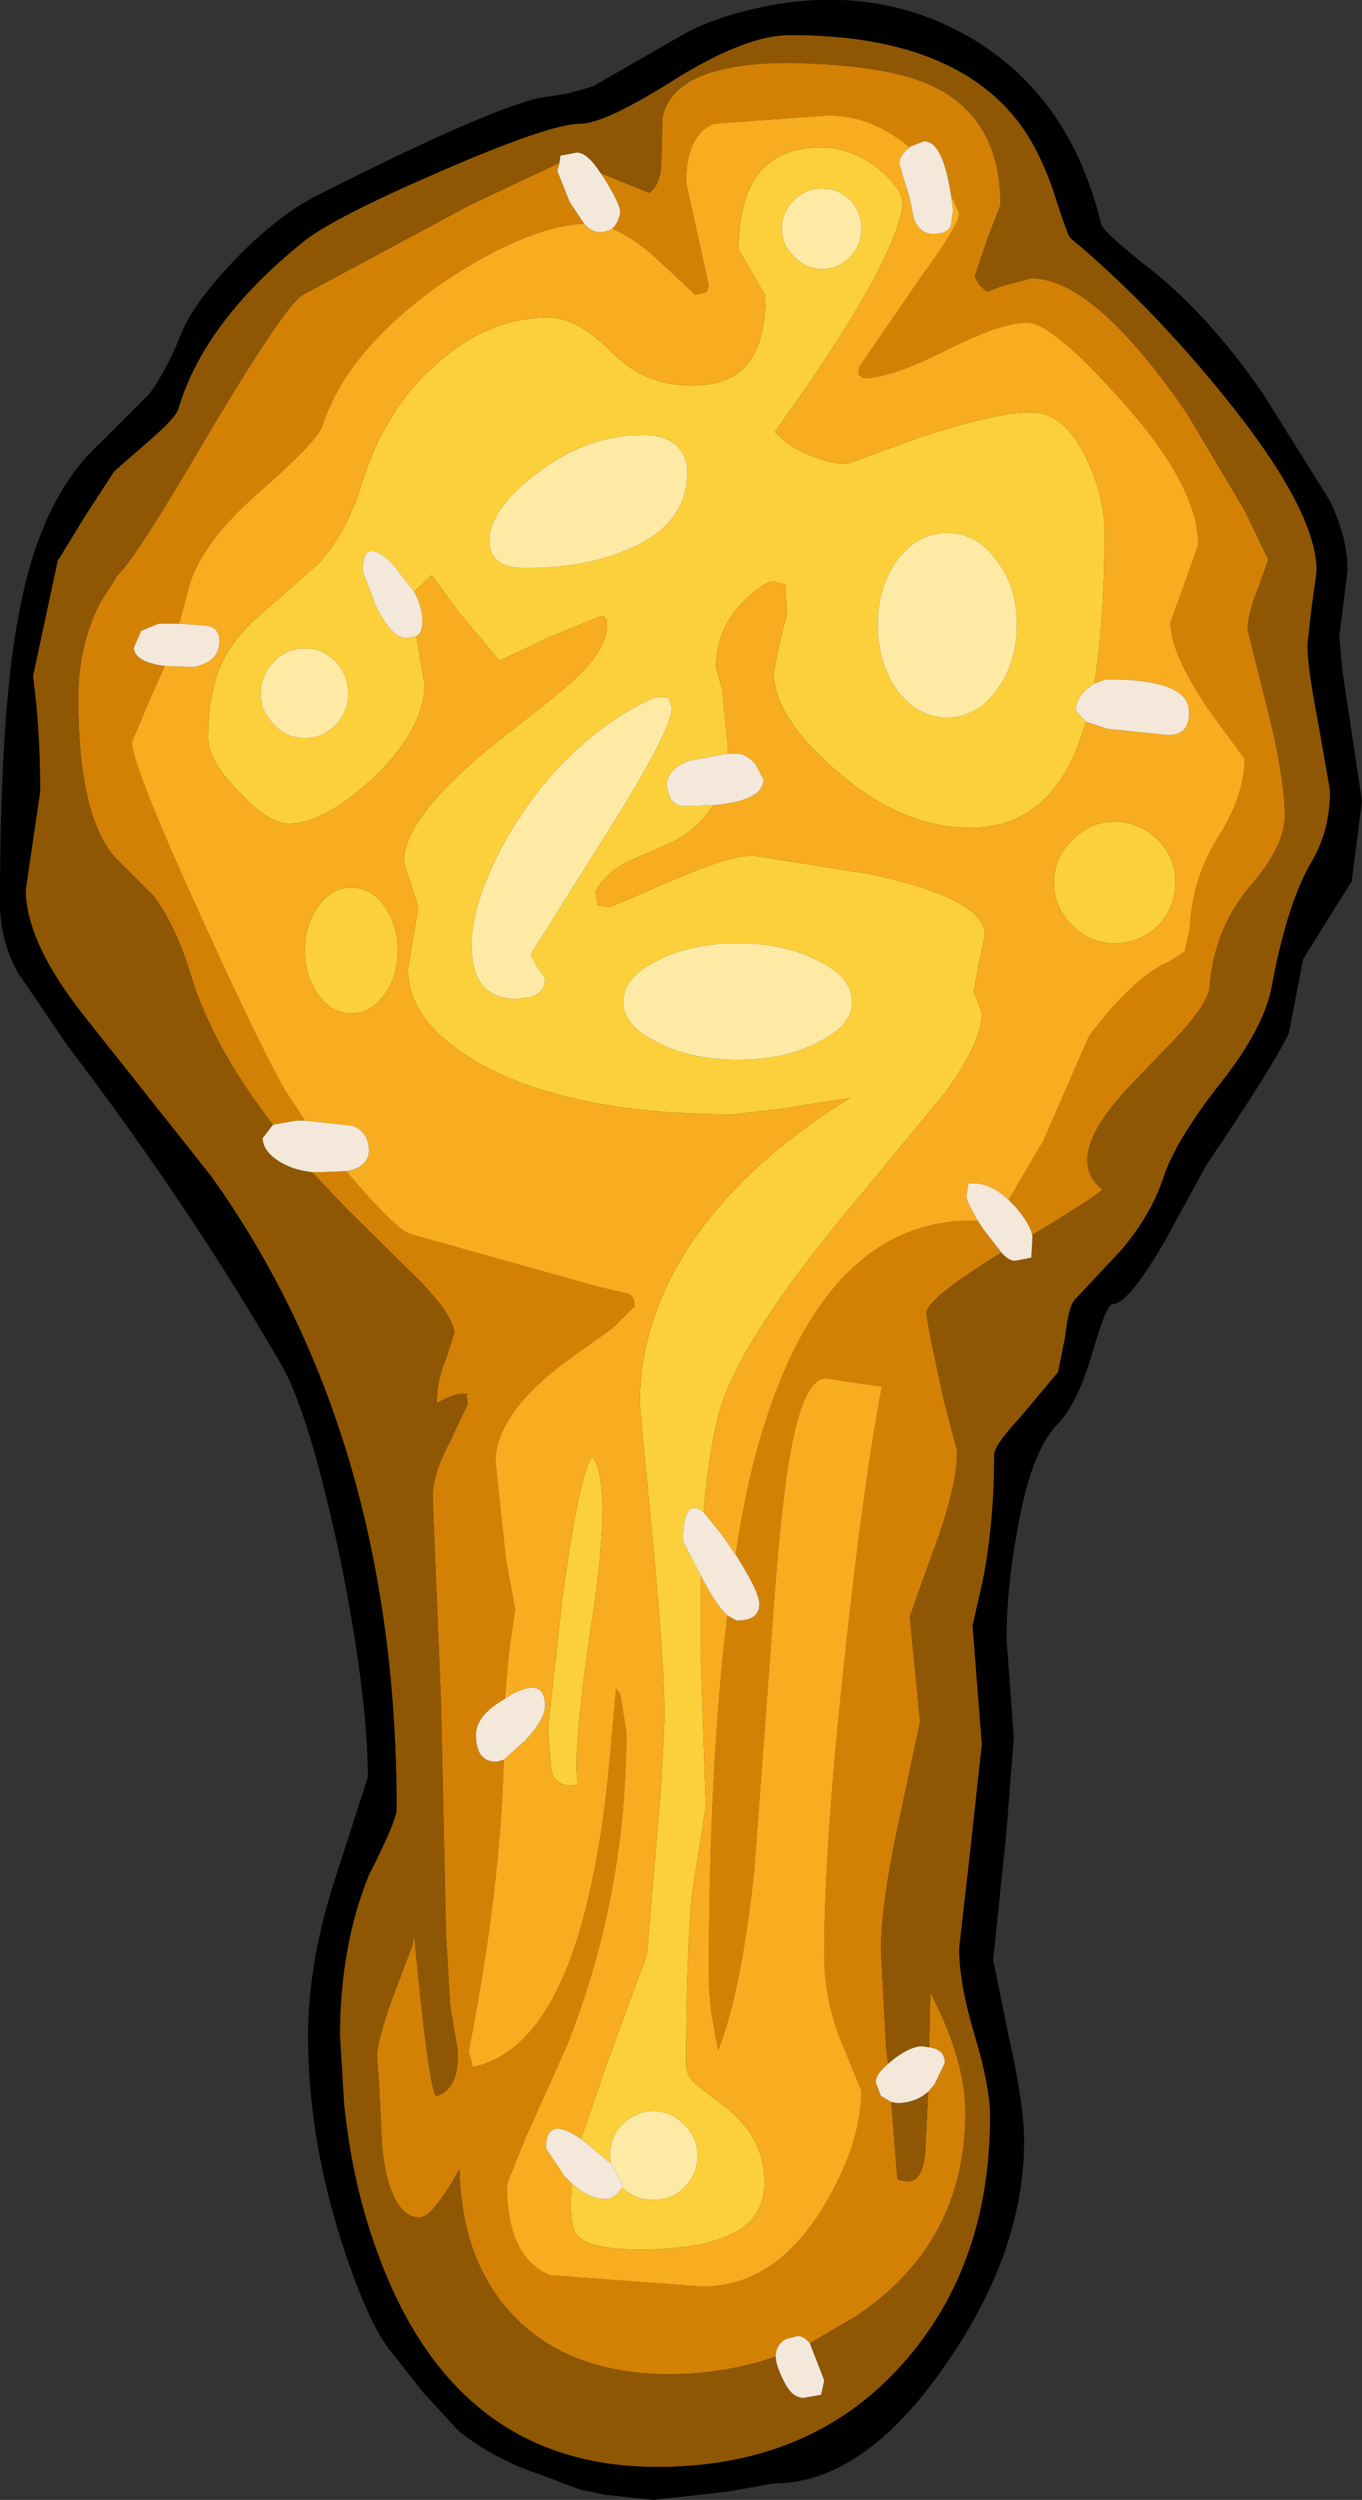 <?xml version="1.0" encoding="UTF-8" standalone="no"?>
<svg xmlns:ffdec="https://www.free-decompiler.com/flash" xmlns:xlink="http://www.w3.org/1999/xlink" ffdec:objectType="shape" height="121.25px" width="66.1px" xmlns="http://www.w3.org/2000/svg">
  <rect width="100%" height="100%" fill="#333333" stroke="none"/>
  <g transform="matrix(1.0, 0.0, 0.0, 1.0, 30.0, 60.0)">
    <path d="M-0.85 -51.6 L1.5 -50.65 Q2.1 -51.05 2.1 -52.2 L2.15 -54.3 Q2.7 -56.95 8.35 -56.95 13.2 -56.85 15.3 -55.8 18.55 -54.25 18.55 -50.05 L17.95 -48.5 17.3 -46.6 17.55 -46.15 17.9 -45.85 18.7 -46.15 20.05 -46.5 Q23.1 -46.5 27.6 -39.95 L30.4 -35.25 31.55 -32.85 31.05 -31.45 Q30.55 -30.25 30.55 -29.45 L31.45 -25.85 Q32.35 -22.35 32.35 -20.4 32.35 -18.95 30.65 -17.0 28.9 -14.9 28.7 -12.1 28.6 -11.35 27.3 -9.9 L24.8 -7.3 Q21.55 -3.85 23.5 -2.3 23.15 -1.95 20.1 -0.1 19.95 -0.7 19.25 -1.5 L18.95 -1.8 20.65 -4.7 22.85 -9.75 Q25.05 -12.65 26.8 -13.4 L27.5 -13.85 27.75 -15.0 Q27.85 -17.4 29.15 -19.45 30.4 -21.45 30.4 -23.2 L28.6 -25.65 Q26.8 -28.35 26.8 -29.8 L28.15 -33.55 Q28.15 -36.45 24.4 -40.6 21.05 -44.35 19.85 -44.35 18.55 -44.35 15.9 -43.0 13.2 -41.65 11.9 -41.65 L11.65 -41.85 11.7 -42.2 14.65 -46.5 Q16.55 -49.1 16.55 -49.65 L16.15 -50.55 Q15.75 -53.15 14.85 -53.15 L14.2 -52.9 14.15 -52.85 Q12.3 -54.4 10.2 -54.4 L4.65 -54.0 Q3.3 -53.45 3.3 -51.15 L4.4 -46.15 4.3 -45.85 4.2 -45.8 3.75 -45.7 1.65 -47.65 Q0.6 -48.55 -0.3 -48.9 0.0 -49.15 0.1 -49.7 0.1 -50.1 -0.65 -51.3 L-0.85 -51.6 M18.6 0.75 Q14.95 3.0 14.95 3.7 L15.15 4.85 15.75 7.7 16.35 10.0 16.45 10.35 Q16.45 12.15 15.3 15.2 L14.15 18.4 14.65 23.5 13.75 27.75 Q12.75 32.25 12.75 34.6 L13.0 39.25 13.1 40.1 Q12.5 40.6 12.5 41.0 L12.75 41.65 13.25 41.95 13.55 45.7 13.65 45.75 14.1 45.8 Q14.75 45.8 14.9 44.45 L15.05 41.45 15.35 41.1 15.85 40.05 Q15.85 39.4 15.1 39.3 L15.15 36.65 Q16.85 39.9 16.85 42.45 16.85 48.85 11.45 52.4 L9.3 53.65 Q9.0 53.3 8.7 53.3 L8.15 53.45 Q7.65 53.7 7.65 54.3 5.15 55.15 2.5 55.15 -2.25 55.15 -4.95 52.45 -7.6 49.8 -7.7 45.2 -9.0 47.55 -9.65 47.55 -10.5 47.55 -11.0 46.25 -11.45 45.1 -11.5 43.2 L-11.6 41.05 -11.7 39.75 Q-11.7 39.0 -10.95 36.9 L-10.0 34.4 -9.9 33.9 Q-9.2 41.2 -8.85 41.65 L-8.75 41.65 Q-7.65 41.2 -7.8 39.35 L-8.15 37.3 -8.35 33.85 -8.6 22.45 -9.0 12.65 Q-9.0 11.45 -8.15 9.9 L-7.3 8.1 -7.35 7.65 Q-7.1 7.6 -7.55 7.6 -8.0 7.6 -8.8 8.05 -8.8 6.95 -8.35 5.9 L-7.95 4.65 Q-7.95 3.9 -9.55 2.2 L-13.3 -1.5 -14.85 -3.15 -14.45 -3.15 -13.2 -3.2 -12.95 -2.9 Q-10.75 -0.35 -10.1 -0.15 L-1.0 2.4 0.5 2.75 Q0.8 2.9 0.8 3.35 L-0.25 4.4 -2.55 6.05 Q-5.95 8.6 -5.95 10.9 L-5.45 15.6 -5.0 18.05 -5.3 20.15 -5.5 22.4 Q-6.9 23.2 -6.9 24.15 -6.9 25.45 -5.9 25.45 L-5.55 25.35 Q-5.7 31.55 -7.25 39.5 L-7.05 40.25 Q-2.95 39.4 -1.25 31.15 -0.7 28.6 -0.4 25.2 L-0.1 21.9 0.1 22.15 0.4 24.0 Q0.4 31.95 -2.5 39.25 L-4.5 43.7 -5.4 45.95 Q-5.4 49.5 -3.3 50.35 L4.1 50.9 Q7.6 50.9 9.95 47.05 11.8 44.0 11.8 41.4 L10.9 39.2 Q10.0 37.1 10.0 34.8 10.0 29.5 11.0 20.35 11.9 11.95 12.8 7.25 L11.35 7.05 10.1 6.85 Q8.95 6.85 8.3 10.8 7.85 13.4 7.4 20.0 L6.6 30.8 Q5.95 36.7 4.85 39.45 L4.5 37.5 4.4 36.25 Q4.4 25.65 5.3 18.35 L5.75 18.6 Q6.85 18.6 6.85 17.8 6.85 17.2 5.7 15.4 6.1 12.75 6.65 10.65 9.7 -0.8 17.2 -0.8 L17.45 -0.8 17.75 -0.35 18.6 0.75 M-16.75 -5.45 Q-19.65 -9.2 -20.7 -12.6 -21.45 -15.1 -22.55 -16.55 L-24.35 -18.35 Q-26.2 -20.3 -26.2 -26.2 -26.2 -28.65 -25.15 -30.75 L-24.35 -32.0 -24.35 -32.05 Q-23.55 -32.7 -20.15 -38.5 -16.15 -45.25 -15.3 -45.7 L-7.2 -50.05 -2.85 -52.1 -2.95 -51.7 -2.35 -50.2 -1.65 -49.15 Q-4.45 -49.0 -8.5 -46.3 -13.15 -43.05 -14.35 -39.35 -14.55 -38.65 -17.45 -36.1 -20.3 -33.6 -20.85 -31.45 L-21.3 -29.75 -22.3 -29.75 -23.15 -29.4 -23.5 -28.6 Q-23.5 -27.9 -22.0 -27.7 L-22.65 -26.25 -23.6 -24.0 Q-23.6 -22.9 -20.25 -15.55 -17.2 -8.85 -16.15 -7.1 L-15.2 -5.65 -15.6 -5.65 -16.75 -5.45" fill="#d38105" fill-rule="evenodd" stroke="none"/>
    <path d="M2.75 -56.15 Q6.2 -58.3 8.35 -58.3 16.4 -58.3 19.6 -53.85 20.55 -52.5 21.2 -50.5 21.8 -48.6 21.95 -48.45 25.75 -45.3 29.4 -40.8 33.9 -35.25 33.9 -32.3 L33.65 -30.5 33.45 -28.7 Q33.45 -27.65 34.0 -24.8 L34.55 -21.65 Q34.55 -19.7 33.65 -18.2 32.45 -16.15 31.7 -12.05 31.3 -10.1 29.3 -7.55 27.05 -4.7 26.45 -2.85 25.85 -1.05 24.4 0.65 L22.15 3.05 Q21.85 3.4 21.7 4.8 L21.35 6.55 19.55 8.7 Q18.25 10.1 18.25 10.55 18.25 13.85 17.7 16.65 L17.2 18.85 17.65 24.6 17.1 29.65 16.55 34.5 Q16.55 36.2 17.3 38.7 18.05 41.2 18.05 42.65 18.05 49.85 13.85 54.6 9.4 59.65 1.9 59.65 -7.95 59.65 -11.7 49.2 -12.9 45.95 -13.3 42.05 L-13.5 38.75 Q-13.5 34.4 -12.1 30.95 -10.75 28.3 -10.75 27.75 -10.75 9.65 -19.75 -2.95 L-25.9 -10.7 Q-28.75 -14.3 -28.75 -16.85 L-28.05 -21.6 Q-28.05 -24.65 -28.4 -27.2 L-27.2 -32.8 -25.85 -35.0 -24.45 -37.15 -22.9 -38.5 Q-21.5 -39.7 -21.35 -40.15 -20.1 -44.4 -15.25 -48.3 -13.8 -49.45 -8.6 -51.7 -3.3 -54.0 -1.85 -54.0 -0.65 -54.0 2.75 -56.15 M20.1 -0.1 Q23.15 -1.95 23.5 -2.3 21.55 -3.85 24.8 -7.3 L27.3 -9.9 Q28.6 -11.35 28.7 -12.1 28.9 -14.9 30.65 -17.0 32.35 -18.95 32.35 -20.4 32.35 -22.35 31.45 -25.85 L30.55 -29.45 Q30.55 -30.25 31.05 -31.45 L31.55 -32.85 30.4 -35.25 27.6 -39.95 Q23.1 -46.5 20.05 -46.5 L18.7 -46.15 17.9 -45.85 17.55 -46.15 17.3 -46.6 17.95 -48.5 18.55 -50.05 Q18.55 -54.25 15.3 -55.8 13.2 -56.85 8.35 -56.95 2.7 -56.95 2.15 -54.3 L2.1 -52.2 Q2.1 -51.05 1.5 -50.65 L-0.85 -51.6 Q-1.5 -52.6 -2.0 -52.6 L-2.8 -52.45 -2.85 -52.1 -7.2 -50.05 -15.3 -45.7 Q-16.15 -45.25 -20.15 -38.5 -23.55 -32.7 -24.35 -32.05 L-24.35 -32.0 -25.15 -30.75 Q-26.2 -28.65 -26.2 -26.2 -26.2 -20.3 -24.35 -18.35 L-22.55 -16.55 Q-21.45 -15.1 -20.7 -12.6 -19.65 -9.2 -16.75 -5.45 L-17.25 -4.8 Q-17.25 -4.2 -16.5 -3.7 -15.8 -3.25 -14.85 -3.15 L-13.3 -1.5 -9.55 2.2 Q-7.95 3.9 -7.95 4.65 L-8.35 5.9 Q-8.8 6.95 -8.8 8.05 -8.0 7.6 -7.55 7.6 -7.1 7.6 -7.35 7.65 L-7.3 8.1 -8.15 9.9 Q-9.0 11.45 -9.0 12.65 L-8.6 22.45 -8.35 33.85 -8.15 37.3 -7.8 39.35 Q-7.65 41.2 -8.75 41.65 L-8.85 41.65 Q-9.2 41.2 -9.9 33.9 L-10.0 34.4 -10.95 36.9 Q-11.7 39.0 -11.7 39.75 L-11.6 41.05 -11.5 43.2 Q-11.45 45.1 -11.0 46.25 -10.5 47.55 -9.65 47.55 -9.0 47.55 -7.7 45.2 -7.6 49.8 -4.95 52.45 -2.25 55.15 2.5 55.15 5.15 55.15 7.65 54.3 7.65 54.7 8.0 55.4 8.4 56.3 9.0 56.3 L9.85 56.15 10.0 55.45 9.3 53.65 11.45 52.4 Q16.85 48.85 16.85 42.45 16.85 39.9 15.15 36.65 L15.1 39.3 14.75 39.25 Q14.2 39.25 13.4 39.85 L13.1 40.1 13.0 39.25 12.75 34.6 Q12.75 32.25 13.75 27.75 L14.65 23.5 14.15 18.4 15.3 15.2 Q16.45 12.15 16.45 10.35 L16.35 10.0 15.75 7.7 15.15 4.85 14.95 3.7 Q14.95 3.0 18.6 0.75 18.95 1.15 19.25 1.15 L20.05 1.0 20.1 0.1 20.1 -0.1 M15.05 41.45 L14.9 44.45 Q14.75 45.8 14.1 45.8 L13.65 45.75 13.55 45.7 13.25 41.95 13.55 42.0 Q14.4 42.0 15.05 41.45" fill="#8f5703" fill-rule="evenodd" stroke="none"/>
    <path d="M9.9 -50.85 Q9.1 -50.85 8.55 -50.3 7.95 -49.75 7.95 -48.9 7.95 -48.1 8.55 -47.55 9.1 -46.95 9.9 -46.95 10.7 -46.95 11.25 -47.55 11.8 -48.1 11.8 -48.9 11.8 -49.75 11.25 -50.3 10.7 -50.85 9.9 -50.85 M-9.8 -29.15 L-9.4 -26.8 Q-9.4 -24.65 -11.9 -22.25 -14.3 -20.05 -16.0 -20.05 -16.95 -20.05 -18.4 -21.6 -19.9 -23.1 -19.9 -24.2 -19.9 -26.65 -19.05 -28.2 -18.45 -29.3 -17.0 -30.5 L-14.55 -32.65 Q-13.2 -34.15 -12.5 -36.35 -11.35 -40.2 -8.7 -42.45 -6.25 -44.6 -3.35 -44.6 -2.0 -44.6 -0.35 -42.95 1.25 -41.3 3.55 -41.3 5.3 -41.3 6.15 -42.2 7.15 -43.25 7.15 -45.65 L5.85 -47.9 Q5.85 -52.85 9.85 -52.85 11.25 -52.85 12.6 -51.85 13.8 -50.85 13.8 -50.15 13.8 -49.15 12.45 -46.55 10.75 -43.4 7.6 -39.05 8.35 -38.25 9.5 -37.85 10.35 -37.5 11.1 -37.5 L14.55 -38.75 Q18.3 -40.0 20.05 -40.0 21.65 -40.0 22.7 -37.8 23.6 -35.95 23.6 -34.2 23.6 -29.8 23.1 -26.85 L22.65 -26.5 Q22.2 -26.0 22.2 -25.55 L22.7 -25.0 22.55 -24.5 Q21.05 -19.85 17.1 -19.85 13.75 -19.85 10.55 -22.65 7.55 -25.25 7.55 -27.4 L7.9 -29.1 8.2 -30.25 8.1 -31.65 7.55 -31.8 Q7.1 -31.8 6.1 -30.85 4.75 -29.5 4.75 -27.6 L5.05 -26.55 5.3 -24.0 5.3 -23.45 3.45 -23.1 Q2.35 -22.7 2.35 -21.85 L2.55 -21.25 Q2.8 -20.9 3.25 -20.9 L4.6 -20.95 Q3.9 -19.8 2.6 -19.15 L0.45 -18.2 Q-0.7 -17.6 -1.1 -16.75 L-1.0 -16.1 -0.4 -16.0 2.75 -17.35 Q5.4 -18.5 6.55 -18.5 L12.25 -17.6 Q17.8 -16.4 17.8 -14.65 L17.5 -13.25 17.25 -11.9 17.45 -11.4 17.65 -10.85 Q17.65 -9.5 15.9 -7.05 L11.9 -2.2 Q5.75 5.05 4.85 8.7 4.35 10.75 4.15 13.35 3.15 12.55 3.15 14.75 L4.0 16.4 4.0 20.0 4.25 27.6 3.6 31.75 Q3.3 34.65 3.3 40.2 3.3 40.7 3.9 41.2 L5.2 42.2 Q7.1 43.65 7.1 45.85 7.1 47.65 5.4 48.4 3.95 49.1 1.0 49.1 -1.3 49.1 -1.95 48.45 -2.3 48.1 -2.3 46.85 L-2.25 45.9 Q-1.4 46.65 -0.65 46.65 -0.25 46.65 0.0 46.35 L0.2 46.1 Q0.85 46.7 1.7 46.7 2.6 46.7 3.2 46.1 3.85 45.45 3.85 44.55 3.85 43.65 3.2 43.05 2.6 42.4 1.7 42.4 0.85 42.4 0.2 43.05 -0.4 43.65 -0.4 44.55 L-0.35 44.95 -1.65 43.85 -1.8 43.75 -0.55 40.1 1.4 34.8 2.1 26.5 2.25 23.25 Q2.25 20.6 1.65 14.45 L1.05 8.1 Q1.05 4.2 3.35 0.6 5.95 -3.45 11.25 -6.75 L8.1 -6.25 5.6 -5.95 Q-2.2 -5.95 -6.6 -8.35 -10.2 -10.35 -10.2 -13.0 L-9.95 -14.5 -9.7 -16.0 -10.05 -17.1 -10.4 -18.2 Q-10.4 -20.5 -5.45 -24.35 -2.8 -26.4 -2.05 -27.1 -0.55 -28.55 -0.55 -29.6 L-0.55 -29.95 -0.75 -30.15 -3.35 -29.1 -5.75 -27.95 -7.65 -30.2 -9.05 -32.1 -9.9 -31.3 -10.95 -32.65 Q-12.4 -34.05 -12.4 -32.3 L-11.75 -30.6 Q-11.0 -29.05 -10.25 -29.05 L-9.8 -29.15 M19.35 -29.7 Q19.35 -31.55 18.35 -32.85 17.4 -34.15 15.95 -34.15 14.55 -34.15 13.55 -32.85 12.6 -31.55 12.6 -29.7 12.6 -27.85 13.55 -26.5 14.55 -25.2 15.95 -25.2 17.4 -25.2 18.35 -26.5 19.35 -27.85 19.35 -29.7 M2.6 -25.65 L2.5 -26.0 2.45 -26.15 1.85 -26.2 Q-0.8 -25.05 -3.1 -22.55 -5.1 -20.3 -6.25 -17.65 -7.35 -15.1 -7.05 -13.35 -6.75 -11.55 -4.9 -11.55 L-4.25 -11.65 Q-3.55 -11.85 -3.55 -12.55 L-3.9 -13.05 -4.25 -13.7 -0.8 -19.2 Q2.6 -24.55 2.6 -25.65 M2.75 -38.45 Q2.2 -38.9 1.2 -38.9 -1.55 -38.9 -4.0 -37.0 -6.25 -35.25 -6.25 -33.8 -6.25 -32.45 -4.55 -32.45 -1.45 -32.45 0.7 -33.45 3.35 -34.65 3.35 -37.1 3.35 -37.95 2.75 -38.45 M9.7 -13.4 Q8.1 -14.25 5.8 -14.25 3.5 -14.25 1.9 -13.4 0.25 -12.6 0.25 -11.4 0.25 -10.25 1.9 -9.45 3.5 -8.6 5.8 -8.6 8.1 -8.6 9.7 -9.45 11.35 -10.25 11.35 -11.4 11.35 -12.6 9.7 -13.4 M22.05 -19.25 Q22.9 -20.15 24.1 -20.15 25.3 -20.15 26.2 -19.25 27.05 -18.4 27.05 -17.2 27.05 -16.0 26.2 -15.1 25.3 -14.25 24.1 -14.25 22.9 -14.25 22.05 -15.1 21.15 -16.0 21.15 -17.2 21.15 -18.4 22.05 -19.25 M-15.2 -28.55 Q-16.1 -28.55 -16.7 -27.9 -17.35 -27.25 -17.35 -26.35 -17.35 -25.5 -16.7 -24.85 -16.1 -24.2 -15.2 -24.2 -14.35 -24.2 -13.7 -24.85 -13.1 -25.5 -13.1 -26.35 -13.1 -27.25 -13.7 -27.9 -14.35 -28.55 -15.2 -28.55 M-15.2 -13.9 Q-15.2 -15.15 -14.55 -16.05 -13.9 -16.95 -12.95 -16.95 -12.0 -16.95 -11.35 -16.05 -10.7 -15.15 -10.7 -13.9 -10.7 -12.65 -11.35 -11.75 -12.0 -10.85 -12.95 -10.85 -13.9 -10.85 -14.55 -11.75 -15.2 -12.65 -15.2 -13.9 M-3.4 23.8 L-2.7 17.45 Q-1.85 11.3 -1.25 10.65 -0.3 11.95 -1.2 18.1 -2.25 24.95 -1.95 26.55 L-2.3 26.6 Q-3.05 26.6 -3.25 25.85 L-3.4 23.8" fill="#fcd03a" fill-rule="evenodd" stroke="none"/>
    <path d="M9.9 -50.85 Q10.7 -50.85 11.25 -50.3 11.8 -49.75 11.8 -48.9 11.8 -48.1 11.25 -47.55 10.7 -46.95 9.9 -46.95 9.1 -46.95 8.55 -47.55 7.95 -48.1 7.95 -48.9 7.95 -49.75 8.55 -50.3 9.1 -50.85 9.9 -50.85 M2.75 -38.45 Q3.35 -37.95 3.35 -37.1 3.35 -34.65 0.7 -33.45 -1.45 -32.45 -4.55 -32.45 -6.25 -32.45 -6.25 -33.8 -6.25 -35.25 -4.0 -37.0 -1.55 -38.9 1.2 -38.9 2.2 -38.9 2.75 -38.45 M2.6 -25.65 Q2.6 -24.55 -0.8 -19.2 L-4.25 -13.7 -3.9 -13.05 -3.55 -12.55 Q-3.55 -11.85 -4.25 -11.65 L-4.9 -11.55 Q-6.75 -11.55 -7.05 -13.35 -7.35 -15.1 -6.25 -17.65 -5.1 -20.3 -3.1 -22.55 -0.8 -25.05 1.85 -26.2 L2.45 -26.15 2.5 -26.0 2.6 -25.65 M19.35 -29.7 Q19.35 -27.85 18.35 -26.5 17.4 -25.2 15.95 -25.2 14.55 -25.2 13.55 -26.5 12.6 -27.85 12.6 -29.7 12.6 -31.55 13.55 -32.85 14.55 -34.15 15.95 -34.15 17.4 -34.15 18.35 -32.85 19.35 -31.55 19.35 -29.7 M9.7 -13.4 Q11.35 -12.6 11.35 -11.4 11.35 -10.25 9.7 -9.45 8.1 -8.6 5.8 -8.6 3.5 -8.6 1.9 -9.45 0.25 -10.25 0.25 -11.4 0.25 -12.6 1.9 -13.4 3.5 -14.25 5.8 -14.25 8.1 -14.25 9.7 -13.4 M-0.35 44.95 L-0.4 44.55 Q-0.4 43.65 0.2 43.05 0.85 42.4 1.7 42.4 2.6 42.4 3.2 43.05 3.85 43.65 3.85 44.55 3.85 45.45 3.2 46.1 2.6 46.7 1.7 46.7 0.85 46.7 0.2 46.1 L0.2 45.9 -0.35 44.95 M-15.2 -28.55 Q-14.35 -28.55 -13.7 -27.9 -13.1 -27.25 -13.1 -26.35 -13.1 -25.5 -13.7 -24.85 -14.35 -24.2 -15.2 -24.2 -16.1 -24.2 -16.7 -24.85 -17.35 -25.5 -17.35 -26.35 -17.35 -27.25 -16.7 -27.9 -16.1 -28.55 -15.2 -28.55" fill="#feeaa5" fill-rule="evenodd" stroke="none"/>
    <path d="M2.75 -56.15 Q-0.65 -54.0 -1.85 -54.0 -3.3 -54.0 -8.6 -51.7 -13.8 -49.45 -15.25 -48.3 -20.1 -44.4 -21.35 -40.15 -21.5 -39.7 -22.9 -38.5 L-24.45 -37.15 -25.85 -35.0 -27.2 -32.8 -28.4 -27.2 Q-28.05 -24.65 -28.05 -21.6 L-28.75 -16.85 Q-28.75 -14.3 -25.9 -10.7 L-19.75 -2.95 Q-10.75 9.65 -10.75 27.75 -10.75 28.3 -12.1 30.95 -13.5 34.4 -13.5 38.75 L-13.3 42.05 Q-12.9 45.95 -11.7 49.2 -7.95 59.65 1.9 59.65 9.4 59.65 13.85 54.6 18.05 49.85 18.05 42.65 18.05 41.2 17.3 38.7 16.55 36.2 16.55 34.5 L17.1 29.65 17.65 24.6 17.2 18.85 17.7 16.65 Q18.25 13.85 18.25 10.55 18.25 10.1 19.55 8.7 L21.35 6.55 21.7 4.8 Q21.85 3.4 22.15 3.05 L24.4 0.65 Q25.85 -1.05 26.45 -2.85 27.05 -4.7 29.3 -7.55 31.3 -10.1 31.7 -12.05 32.45 -16.15 33.65 -18.2 34.55 -19.7 34.55 -21.65 L34.0 -24.8 Q33.45 -27.65 33.45 -28.7 L33.65 -30.5 33.9 -32.3 Q33.9 -35.25 29.4 -40.8 25.75 -45.3 21.95 -48.45 21.8 -48.6 21.2 -50.5 20.55 -52.5 19.6 -53.85 16.4 -58.3 8.35 -58.3 6.2 -58.3 2.75 -56.15 M7.45 -59.75 Q12.7 -60.7 17.05 -58.2 21.95 -55.35 23.45 -49.1 23.65 -48.65 25.95 -46.85 28.7 -44.65 31.3 -40.9 L34.55 -35.7 Q35.4 -33.9 35.4 -32.35 L35.2 -30.75 35.0 -29.15 35.15 -27.45 36.1 -21.15 35.6 -17.25 33.25 -13.5 32.55 -9.9 Q31.9 -8.45 28.55 -3.5 L26.5 0.25 Q24.75 3.25 24.0 3.25 23.7 3.25 23.05 5.5 22.3 8.1 21.3 9.1 20.0 10.45 19.35 14.35 18.85 17.05 18.85 19.5 L19.2 24.25 18.85 28.8 18.2 35.05 18.95 38.75 Q19.7 42.05 19.7 43.85 19.7 49.25 15.85 54.75 11.9 60.45 7.55 60.45 L5.3 60.85 1.7 61.25 -0.65 61.0 -1.85 60.75 -3.7 60.05 Q-6.0 59.3 -7.75 57.9 L-9.45 56.05 -11.15 53.9 Q-12.25 52.4 -13.45 48.65 -15.05 43.6 -15.05 38.75 -15.05 35.0 -13.6 30.7 L-12.15 26.2 Q-12.15 22.15 -13.55 15.3 -15.05 8.35 -16.4 6.1 -20.8 -1.5 -26.7 -9.25 L-29.15 -12.85 Q-30.0 -14.4 -30.0 -16.2 -30.0 -25.9 -29.0 -30.65 -27.95 -35.95 -25.15 -38.5 L-22.75 -40.9 Q-21.9 -42.05 -21.15 -43.95 -20.55 -45.35 -18.65 -47.35 -16.55 -49.55 -14.55 -50.55 -6.55 -54.6 -3.85 -55.25 L-2.5 -55.45 -1.25 -55.8 2.85 -58.15 Q4.55 -59.2 7.45 -59.75" fill="#000000" fill-rule="evenodd" stroke="none"/>
    <path d="M-0.3 -48.9 Q0.6 -48.55 1.65 -47.65 L3.75 -45.7 4.2 -45.8 4.3 -45.85 4.4 -46.15 3.3 -51.15 Q3.3 -53.45 4.65 -54.0 L10.2 -54.4 Q12.3 -54.4 14.15 -52.85 13.65 -52.5 13.65 -52.05 L13.9 -51.2 14.15 -50.4 14.35 -49.4 Q14.65 -48.65 15.3 -48.65 15.95 -48.65 16.15 -49.05 L16.25 -49.8 16.15 -50.55 16.55 -49.65 Q16.55 -49.1 14.65 -46.5 L11.7 -42.2 11.65 -41.85 11.9 -41.65 Q13.2 -41.65 15.9 -43.0 18.55 -44.35 19.85 -44.35 21.05 -44.35 24.4 -40.6 28.15 -36.45 28.15 -33.55 L26.8 -29.8 Q26.8 -28.35 28.6 -25.65 L30.4 -23.2 Q30.4 -21.45 29.15 -19.45 27.85 -17.4 27.75 -15.0 L27.5 -13.85 26.8 -13.4 Q25.05 -12.65 22.85 -9.75 L20.65 -4.7 18.95 -1.8 Q18.0 -2.7 17.0 -2.6 L16.9 -1.95 Q16.9 -1.75 17.45 -0.8 L17.2 -0.8 Q9.7 -0.8 6.65 10.65 6.1 12.75 5.7 15.4 L5.0 14.4 4.15 13.35 Q4.35 10.75 4.85 8.7 5.75 5.05 11.9 -2.2 L15.9 -7.05 Q17.65 -9.5 17.65 -10.85 L17.45 -11.4 17.25 -11.9 17.5 -13.25 17.8 -14.65 Q17.8 -16.4 12.25 -17.6 L6.55 -18.5 Q5.4 -18.5 2.75 -17.35 L-0.4 -16.0 -1.0 -16.1 -1.1 -16.75 Q-0.7 -17.6 0.45 -18.2 L2.6 -19.15 Q3.9 -19.8 4.6 -20.95 7.05 -21.15 7.05 -22.2 L6.65 -22.95 Q6.2 -23.45 5.75 -23.45 L5.3 -23.45 5.3 -24.0 5.05 -26.55 4.75 -27.6 Q4.75 -29.5 6.1 -30.85 7.1 -31.8 7.55 -31.8 L8.1 -31.65 8.2 -30.25 7.9 -29.1 7.55 -27.4 Q7.55 -25.25 10.55 -22.65 13.75 -19.85 17.1 -19.85 21.05 -19.85 22.55 -24.5 L22.7 -25.0 23.75 -24.65 26.7 -24.35 Q27.75 -24.35 27.7 -25.5 27.7 -27.05 23.7 -27.05 L23.1 -26.85 Q23.6 -29.8 23.6 -34.2 23.6 -35.95 22.7 -37.8 21.65 -40.0 20.05 -40.0 18.3 -40.0 14.55 -38.75 L11.1 -37.5 Q10.35 -37.5 9.5 -37.85 8.35 -38.25 7.6 -39.05 10.75 -43.4 12.45 -46.55 13.8 -49.15 13.8 -50.15 13.8 -50.85 12.6 -51.85 11.25 -52.85 9.85 -52.85 5.85 -52.85 5.85 -47.9 L7.15 -45.65 Q7.15 -43.25 6.15 -42.2 5.3 -41.3 3.55 -41.3 1.25 -41.3 -0.35 -42.95 -2.0 -44.6 -3.35 -44.6 -6.25 -44.6 -8.7 -42.45 -11.35 -40.2 -12.5 -36.35 -13.2 -34.15 -14.55 -32.65 L-17.0 -30.5 Q-18.45 -29.3 -19.05 -28.2 -19.9 -26.65 -19.9 -24.2 -19.9 -23.1 -18.4 -21.6 -16.95 -20.05 -16.0 -20.05 -14.3 -20.05 -11.9 -22.25 -9.4 -24.65 -9.4 -26.8 L-9.8 -29.15 Q-9.5 -29.3 -9.5 -29.85 -9.5 -30.55 -9.9 -31.3 L-9.05 -32.1 -7.65 -30.2 -5.75 -27.95 -3.35 -29.1 -0.75 -30.15 -0.55 -29.95 -0.55 -29.6 Q-0.55 -28.55 -2.05 -27.1 -2.8 -26.4 -5.45 -24.35 -10.4 -20.5 -10.4 -18.2 L-10.05 -17.1 -9.7 -16.0 -9.95 -14.5 -10.2 -13.0 Q-10.2 -10.35 -6.6 -8.35 -2.2 -5.95 5.6 -5.95 L8.1 -6.25 11.25 -6.75 Q5.95 -3.45 3.35 0.6 1.05 4.2 1.05 8.1 L1.65 14.45 Q2.25 20.6 2.25 23.25 L2.1 26.5 1.4 34.8 -0.55 40.1 -1.8 43.75 Q-3.5 42.55 -3.5 44.2 L-2.6 45.55 -2.25 45.9 -2.3 46.85 Q-2.3 48.1 -1.95 48.45 -1.3 49.1 1.0 49.1 3.95 49.1 5.4 48.4 7.1 47.65 7.1 45.85 7.1 43.65 5.2 42.2 L3.9 41.2 Q3.3 40.7 3.3 40.2 3.3 34.65 3.6 31.75 L4.25 27.6 4.0 20.0 4.0 16.4 Q4.75 17.85 5.3 18.35 4.4 25.65 4.4 36.25 L4.5 37.5 4.85 39.45 Q5.95 36.7 6.6 30.8 L7.4 20.0 Q7.85 13.4 8.3 10.8 8.95 6.85 10.1 6.85 L11.35 7.05 12.8 7.25 Q11.9 11.95 11.0 20.35 10.0 29.5 10.0 34.8 10.0 37.1 10.9 39.2 L11.8 41.4 Q11.8 44.0 9.95 47.05 7.6 50.9 4.1 50.9 L-3.3 50.35 Q-5.4 49.5 -5.4 45.95 L-4.5 43.7 -2.5 39.25 Q0.4 31.95 0.4 24.0 L0.1 22.15 -0.1 21.9 -0.4 25.2 Q-0.7 28.6 -1.25 31.15 -2.95 39.4 -7.05 40.25 L-7.25 39.5 Q-5.7 31.55 -5.55 25.35 L-4.55 24.45 Q-3.55 23.4 -3.55 22.75 -3.55 21.3 -5.2 22.2 L-5.5 22.4 -5.3 20.15 -5.0 18.05 -5.45 15.6 -5.95 10.9 Q-5.95 8.6 -2.55 6.05 L-0.25 4.4 0.8 3.35 Q0.8 2.9 0.5 2.75 L-1.0 2.4 -10.1 -0.15 Q-10.75 -0.35 -12.95 -2.9 L-13.2 -3.2 -12.95 -3.25 Q-12.1 -3.5 -12.1 -4.2 -12.1 -5.1 -12.9 -5.4 L-15.2 -5.65 -16.15 -7.1 Q-17.2 -8.85 -20.25 -15.55 -23.6 -22.9 -23.6 -24.0 L-22.65 -26.25 -22.0 -27.7 -20.6 -27.65 Q-19.35 -27.9 -19.35 -28.9 -19.35 -29.55 -19.95 -29.65 L-21.3 -29.75 -20.85 -31.45 Q-20.3 -33.6 -17.45 -36.1 -14.55 -38.65 -14.35 -39.35 -13.15 -43.05 -8.5 -46.3 -4.45 -49.0 -1.65 -49.15 -1.3 -48.75 -0.9 -48.75 -0.55 -48.75 -0.3 -48.9 M22.05 -19.25 Q21.15 -18.4 21.15 -17.2 21.15 -16.0 22.05 -15.1 22.9 -14.25 24.1 -14.25 25.3 -14.25 26.2 -15.1 27.05 -16.0 27.05 -17.2 27.05 -18.4 26.2 -19.25 25.3 -20.15 24.1 -20.15 22.9 -20.15 22.05 -19.25 M-15.2 -13.9 Q-15.2 -12.65 -14.55 -11.75 -13.9 -10.85 -12.95 -10.85 -12.0 -10.85 -11.35 -11.75 -10.7 -12.65 -10.7 -13.9 -10.7 -15.15 -11.35 -16.05 -12.0 -16.95 -12.95 -16.95 -13.9 -16.95 -14.55 -16.05 -15.2 -15.15 -15.2 -13.9 M-3.4 23.8 L-3.25 25.85 Q-3.05 26.6 -2.3 26.6 L-1.95 26.55 Q-2.25 24.95 -1.2 18.1 -0.3 11.95 -1.25 10.65 -1.85 11.3 -2.7 17.45 L-3.4 23.8" fill="#f7ad1f" fill-rule="evenodd" stroke="none"/>
    <path d="M-0.85 -51.6 L-0.65 -51.3 Q0.1 -50.1 0.1 -49.7 0.0 -49.15 -0.3 -48.9 -0.55 -48.75 -0.9 -48.75 -1.3 -48.75 -1.65 -49.15 L-2.35 -50.2 -2.95 -51.7 -2.85 -52.1 -2.8 -52.45 -2.0 -52.6 Q-1.5 -52.6 -0.85 -51.6 M14.15 -52.85 L14.2 -52.9 14.85 -53.15 Q15.75 -53.15 16.15 -50.55 L16.25 -49.8 16.15 -49.05 Q15.95 -48.65 15.3 -48.65 14.65 -48.65 14.35 -49.4 L14.15 -50.4 13.9 -51.2 13.65 -52.05 Q13.65 -52.5 14.15 -52.85 M18.95 -1.8 L19.25 -1.5 Q19.95 -0.7 20.1 -0.1 L20.1 0.1 20.05 1.0 19.25 1.15 Q18.95 1.15 18.6 0.75 L17.75 -0.35 17.45 -0.8 Q16.9 -1.75 16.9 -1.95 L17.0 -2.6 Q18.0 -2.7 18.95 -1.8 M13.1 40.1 L13.4 39.85 Q14.2 39.25 14.75 39.25 L15.1 39.3 Q15.85 39.4 15.85 40.05 L15.35 41.1 15.05 41.45 Q14.4 42.0 13.55 42.0 L13.25 41.95 12.75 41.65 12.5 41.0 Q12.5 40.6 13.1 40.1 M9.3 53.65 L10.0 55.45 9.85 56.15 9.0 56.3 Q8.4 56.3 8.0 55.4 7.65 54.7 7.65 54.3 7.65 53.7 8.15 53.45 L8.7 53.3 Q9.0 53.3 9.3 53.65 M-14.85 -3.15 Q-15.8 -3.25 -16.5 -3.7 -17.25 -4.2 -17.25 -4.8 L-16.75 -5.45 -15.6 -5.65 -15.2 -5.65 -12.9 -5.4 Q-12.1 -5.1 -12.1 -4.2 -12.1 -3.5 -12.95 -3.25 L-13.2 -3.2 -14.45 -3.15 -14.85 -3.15 M23.1 -26.85 L23.7 -27.05 Q27.7 -27.05 27.7 -25.5 27.75 -24.35 26.7 -24.35 L23.75 -24.65 22.7 -25.0 22.2 -25.55 Q22.2 -26.0 22.65 -26.5 L23.1 -26.85 M5.3 -23.45 L5.75 -23.45 Q6.2 -23.45 6.65 -22.95 L7.05 -22.2 Q7.05 -21.15 4.6 -20.95 L3.25 -20.9 Q2.8 -20.9 2.55 -21.25 L2.35 -21.85 Q2.35 -22.7 3.45 -23.1 L5.3 -23.45 M4.15 13.35 L5.0 14.4 5.7 15.4 Q6.85 17.2 6.85 17.8 6.85 18.6 5.75 18.6 L5.3 18.35 Q4.75 17.85 4.0 16.4 L3.15 14.75 Q3.15 12.55 4.15 13.35 M-9.9 -31.3 Q-9.5 -30.55 -9.5 -29.85 -9.5 -29.3 -9.8 -29.15 L-10.25 -29.05 Q-11.0 -29.05 -11.75 -30.6 L-12.4 -32.3 Q-12.4 -34.05 -10.95 -32.65 L-9.9 -31.3 M-21.3 -29.75 L-19.95 -29.65 Q-19.35 -29.55 -19.35 -28.9 -19.35 -27.9 -20.6 -27.65 L-22.0 -27.7 Q-23.5 -27.9 -23.5 -28.6 L-23.15 -29.4 -22.3 -29.75 -21.3 -29.75 M-5.5 22.4 L-5.2 22.2 Q-3.55 21.3 -3.55 22.75 -3.55 23.4 -4.55 24.45 L-5.55 25.35 -5.9 25.45 Q-6.9 25.45 -6.9 24.15 -6.9 23.2 -5.5 22.4 M-2.25 45.9 L-2.6 45.55 -3.5 44.2 Q-3.5 42.55 -1.8 43.75 L-1.65 43.85 -0.35 44.95 0.2 45.9 0.2 46.1 0.0 46.35 Q-0.25 46.65 -0.65 46.65 -1.4 46.65 -2.25 45.9" fill="#f3e8da" fill-rule="evenodd" stroke="none"/>
  </g>
</svg>
